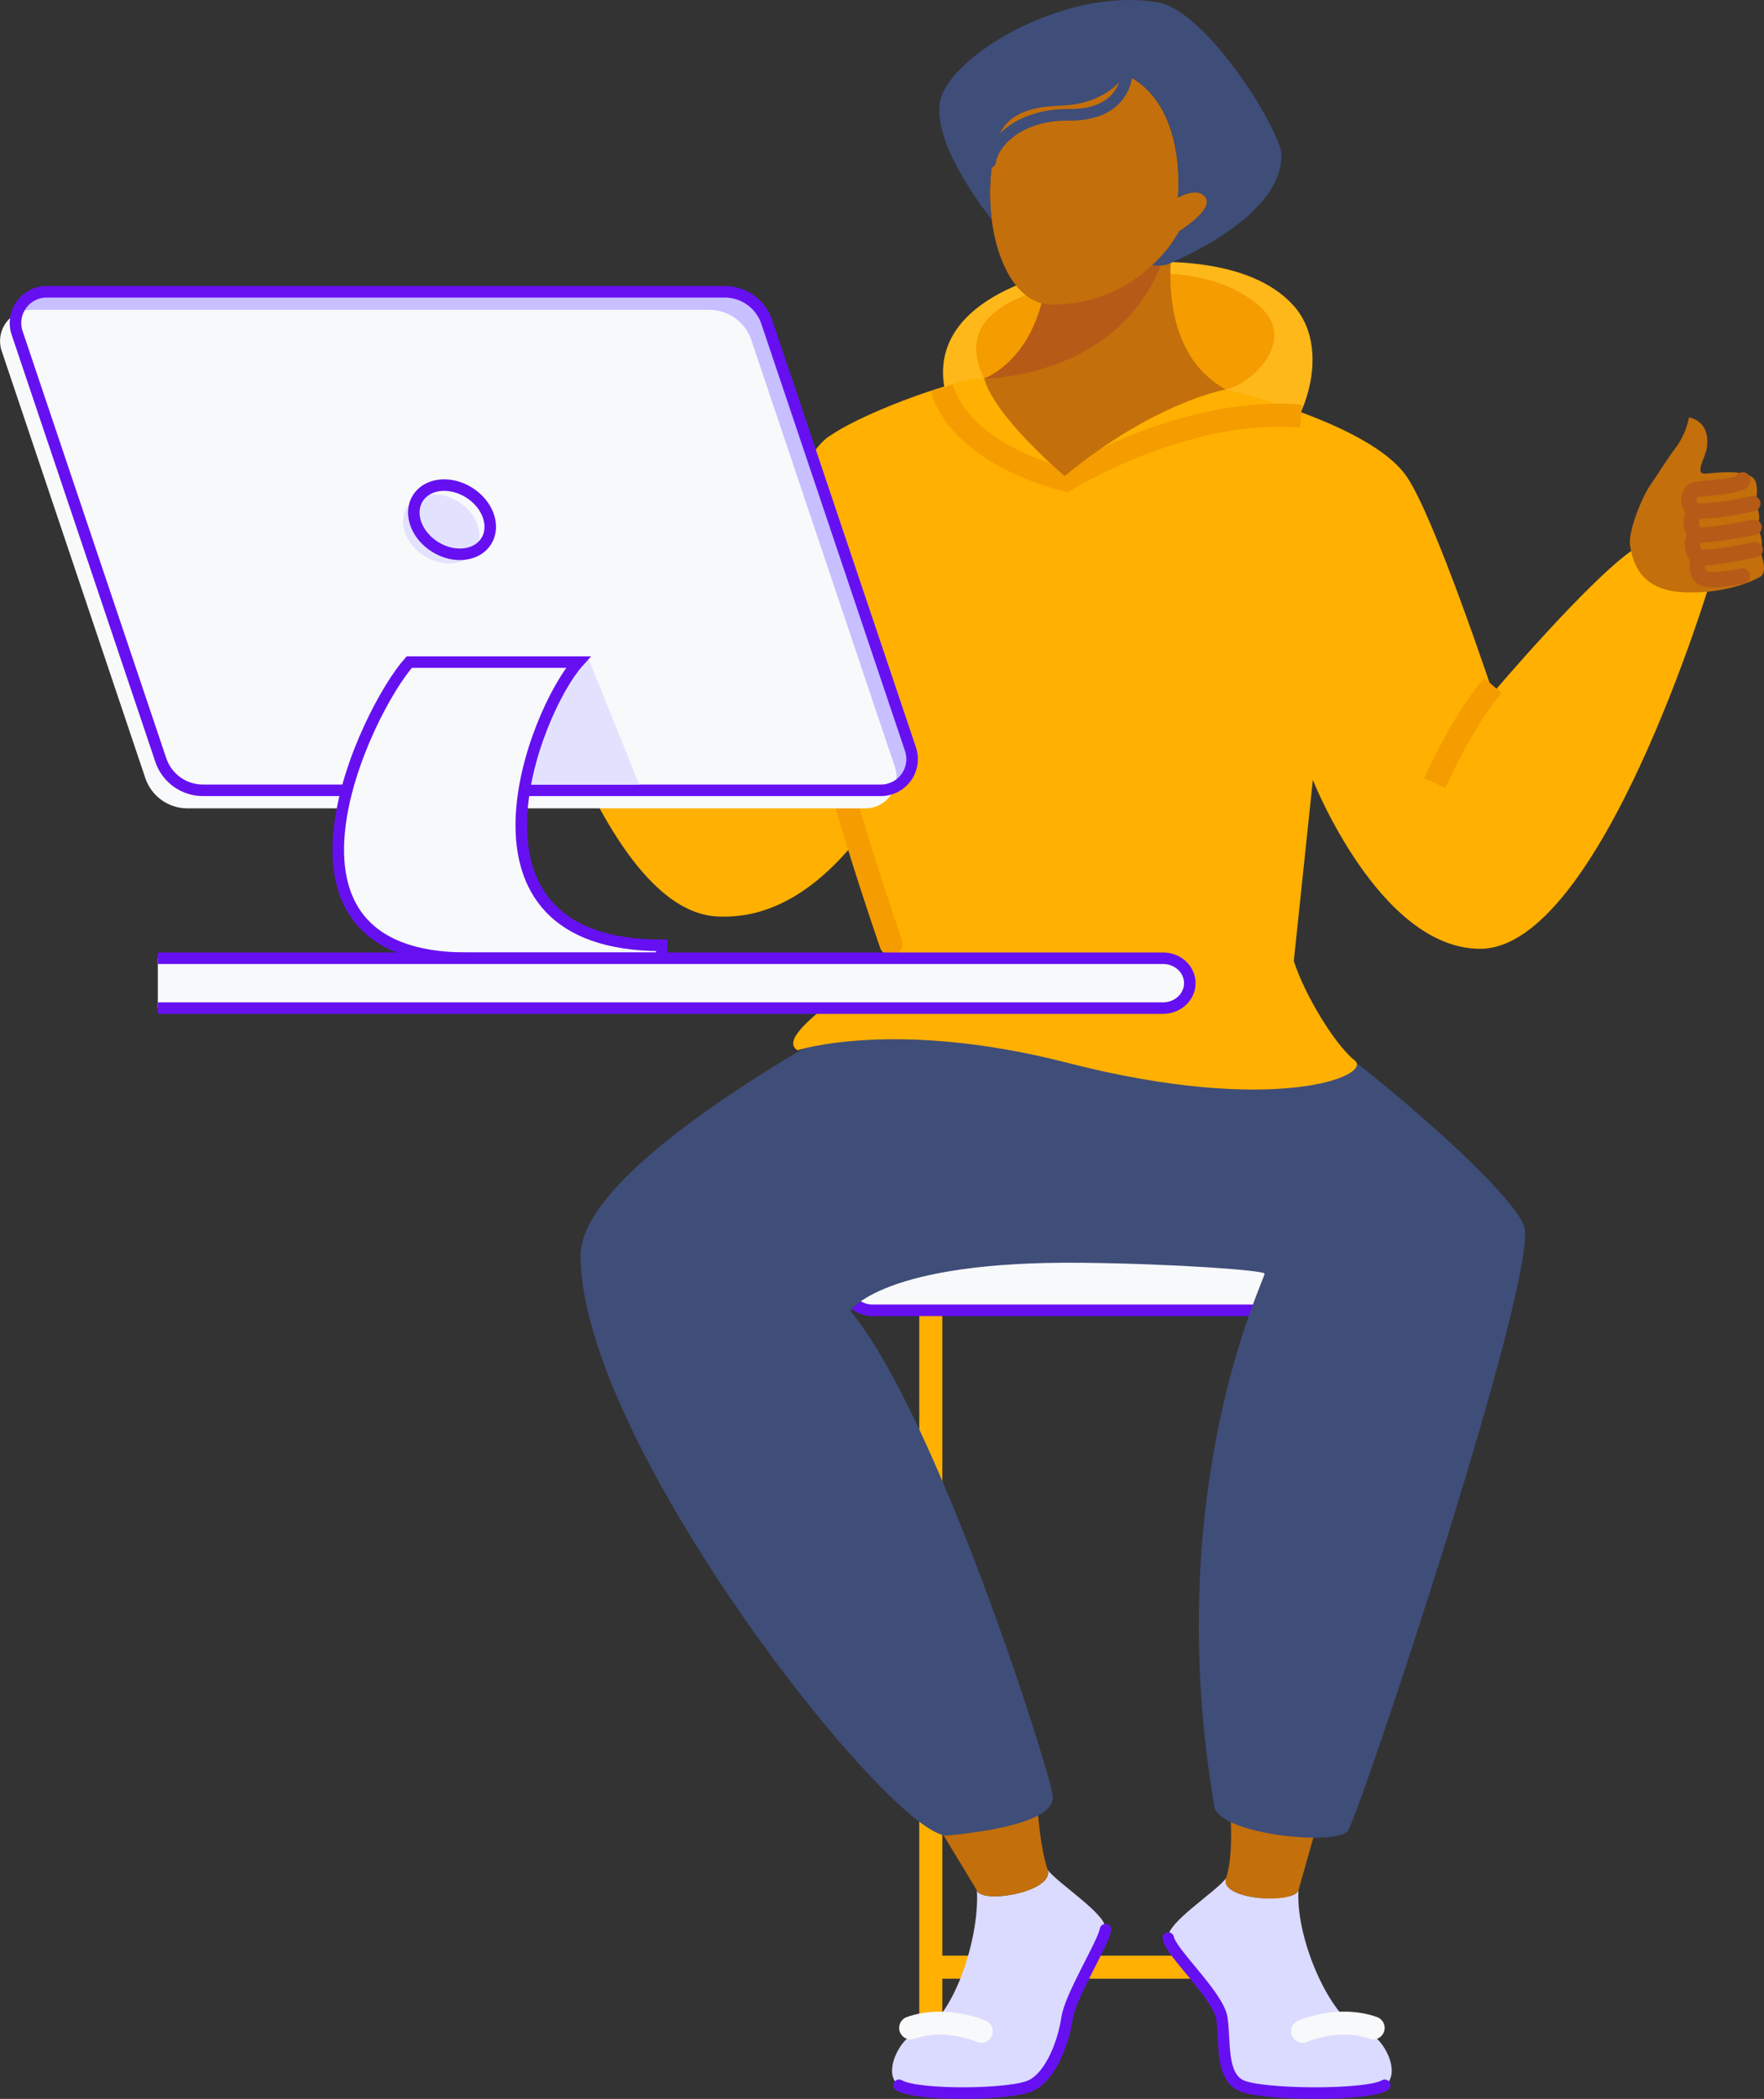 <svg width="459" height="546" viewBox="0 0 459 546" fill="none" xmlns="http://www.w3.org/2000/svg">
<rect x="0" y="0" width="459" height="546" fill="#333333" stroke="none"/>
<g clip-path="url(#clip0_2011_537987)">
<path d="M242.198 340.854V544.47" stroke="#FFB000" stroke-width="6" stroke-miterlimit="10"/>
<path d="M332.314 340.854V544.47" stroke="#FFB000" stroke-width="6" stroke-miterlimit="10"/>
<path d="M241.326 511.736H331.211" stroke="#FFB000" stroke-width="6" stroke-miterlimit="10"/>
<path d="M346.633 313.565H227.008C222.99 313.565 219.732 316.816 219.732 320.828V333.591C219.732 337.602 222.99 340.854 227.008 340.854H346.633C350.651 340.854 353.908 337.602 353.908 333.591V320.828C353.908 316.816 350.651 313.565 346.633 313.565Z" fill="#F8F9FA" stroke="#6610F2" stroke-width="3" stroke-miterlimit="10"/>
<path d="M330.115 116.976C337.531 114.899 347.785 91.912 336.55 79.463C325.315 67.015 301.509 66.638 281.299 69.66C262.618 72.454 238.08 83.272 247.432 106.604C260.73 139.779 330.115 116.976 330.115 116.976Z" fill="#FFB819"/>
<path d="M318.937 101.322C325.945 99.844 337.986 88.204 327.404 79.345C316.822 70.487 300.523 69.625 283.165 72.585C265.806 75.546 247.817 81.672 256.074 98.467C264.33 115.262 318.937 101.322 318.937 101.322Z" fill="#F49C00"/>
<path d="M360.299 542.445C355.765 545.23 328.039 545.069 322.805 542.445C317.571 539.821 318.797 530.954 317.926 525.033C317.054 519.113 304.671 507.98 303.975 504.145C303.278 500.31 316.703 491.959 319.034 488.557C317.115 494.206 336.322 495.444 337.868 491.784C337.115 505.19 346.983 526.502 355.078 528.426C360.172 529.642 364.832 539.66 360.299 542.445Z" fill="#DBDAFF"/>
<path d="M342.003 477.122L337.859 491.784C336.322 495.444 317.115 494.206 319.025 488.557C320.935 482.907 320.212 473.091 320.212 473.091L342.003 477.122Z" fill="#C36F0B"/>
<path d="M303.979 504.163C304.68 507.993 317.058 519.134 317.934 525.055C318.81 530.975 317.584 539.852 322.814 542.462C328.044 545.073 355.774 545.248 360.307 542.462" stroke="#6610F2" stroke-width="3" stroke-miterlimit="10" stroke-linecap="round"/>
<path d="M338.937 528.409C338.937 528.409 348.135 524.307 357.289 527.534" stroke="#F8F9FA" stroke-width="6" stroke-miterlimit="10" stroke-linecap="round"/>
<path d="M233.955 542.445C238.488 545.23 263.148 545.069 268.382 542.445C273.616 539.821 276.77 530.954 277.642 525.033C278.513 519.113 286.954 505.794 287.65 501.959C288.347 498.124 274.922 489.773 272.591 486.371C274.51 492.02 255.741 495.444 254.195 491.784C254.948 505.19 247.266 526.502 239.176 528.426C234.077 529.642 229.421 539.66 233.955 542.445Z" fill="#DBDAFF"/>
<path d="M244.804 476.248L254.204 491.784C255.741 495.444 274.51 492.02 272.6 486.371C270.69 480.721 270.099 471.779 270.099 471.779L244.804 476.248Z" fill="#C36F0B"/>
<path d="M287.65 501.976C286.954 505.807 278.513 519.134 277.642 525.055C276.77 530.976 273.612 539.852 268.378 542.462C263.144 545.073 238.488 545.248 233.95 542.462" stroke="#6610F2" stroke-width="3" stroke-miterlimit="10" stroke-linecap="round"/>
<path d="M255.316 528.409C255.316 528.409 246.14 524.307 236.964 527.534" stroke="#F8F9FA" stroke-width="6" stroke-miterlimit="10" stroke-linecap="round"/>
<path d="M242.286 254.626C242.286 254.626 151.065 299.227 151.065 326.661C151.065 375.599 232.654 478.828 246.666 477.472C260.678 476.117 274.479 473.157 273.941 467.236C273.402 461.315 244.059 368.485 221.257 341.003C221.257 341.003 229.579 327.924 281.584 328.497C306.647 328.773 328.499 330.474 329.038 331.283C329.577 332.091 301.789 386.229 315.968 469.938C317.207 477.232 347.763 480.293 350.724 476.257C353.685 472.221 401.112 330.076 396.535 318.764C391.958 307.452 344.412 266.939 321.224 254.613C304.522 245.741 242.286 254.626 242.286 254.626Z" fill="#3F4D79"/>
<path d="M216.237 113.194C204.669 119.534 187.381 176.391 187.381 176.391C187.381 176.391 145.726 125.35 143.799 124.869C141.872 124.388 130.68 139.298 130.68 139.298C130.68 139.298 152.428 236.231 186.352 238.386C200.591 239.291 212.632 231.045 222.518 218.994C226.898 233.576 230.989 245.601 230.989 245.601C232.741 251.723 200.048 268.579 207.507 273.21C207.507 273.21 232.96 264.946 277.874 276.507C331.574 290.342 357.535 279.847 352.458 275.825C347.382 271.802 339.41 258.723 336.655 249.974L341.609 202.889C341.609 202.889 358.945 246.817 385.151 246.817C416.412 246.817 444.984 151.411 444.984 151.411C433.871 151.096 424.664 143.172 424.664 143.172C412.917 151.411 388.467 180.27 388.467 180.27C388.467 180.27 373.229 134.283 365.927 123.824C358.625 113.364 334.828 105.122 318.937 101.322L256.074 98.467C251.856 97.662 226.079 106.482 216.237 113.194Z" fill="#FFB000"/>
<path d="M388.467 178.346C380.517 187.471 373.334 203.707 373.334 203.707" stroke="#F49C00" stroke-width="6" stroke-miterlimit="10"/>
<path d="M338.529 108.253C308.009 105.677 277.366 124.842 277.366 124.842C277.366 124.842 250.428 118.817 245.041 100.916" stroke="#F49C00" stroke-width="6" stroke-miterlimit="10"/>
<path d="M231.865 245.601C231.865 245.601 215.019 197.292 212.667 176.92" stroke="#F49C00" stroke-width="6" stroke-miterlimit="10" stroke-linecap="round"/>
<path d="M444.103 116.605C443.696 119.206 440.862 123.242 443.665 123.212C445.11 123.212 455.561 121.511 456.84 125.35C457.381 127.174 457.284 129.128 456.564 130.89C458.855 134.305 457.103 137.095 457.103 137.095C458.487 139.22 458.855 141.97 457.892 143.181C457.892 143.181 460.314 148.756 458.001 150.051C450.835 154.074 439.408 154.909 433.871 153.479C429.986 152.478 425.326 150.081 424.134 141.826C423.644 138.446 427.016 129.582 429.592 125.927C430.643 124.423 434.493 118.424 435.794 116.779C437.649 114.372 438.912 111.564 439.482 108.581C439.482 108.581 445.242 109.337 444.103 116.605Z" fill="#C36F0B"/>
<path d="M453.472 124.838C453.726 126.587 443.052 126.954 441.208 127.357C438.58 127.925 438.921 133.527 442.329 132.98C446.966 132.769 451.571 132.105 456.078 130.999" stroke="#B65A18" stroke-width="4" stroke-miterlimit="10" stroke-linecap="round"/>
<path d="M456.407 137.151C445.115 139.425 442.101 139.215 442.101 139.215C440.454 139.539 438.334 133.728 442.329 132.98" stroke="#B65A18" stroke-width="4" stroke-miterlimit="10" stroke-linecap="round"/>
<path d="M456.687 142.985C446.061 145.315 442.382 145.048 442.382 145.048C440.809 145.237 438.843 139.71 442.053 139.329" stroke="#B65A18" stroke-width="4" stroke-miterlimit="10" stroke-linecap="round"/>
<path d="M445.356 144.957C445.356 144.957 441.558 144.602 441.615 146.964C441.72 151.161 443.757 151.612 453.371 149.85" stroke="#B65A18" stroke-width="4" stroke-miterlimit="10" stroke-linecap="round"/>
<path d="M128.595 103.701C128.683 106.325 130.983 110.636 128.228 110.26C126.8 110.067 116.703 107.142 114.978 110.767C114.221 112.5 114.079 114.439 114.575 116.263C111.903 119.351 113.287 122.315 113.287 122.315C111.666 124.243 110.97 126.911 111.771 128.223C111.771 128.223 108.705 133.422 110.825 134.978C117.396 139.814 128.565 142.023 134.198 141.284C138.14 140.768 143.032 138.97 145.214 130.977C146.09 127.707 143.86 118.581 141.771 114.646C140.917 113.032 137.851 106.652 136.764 104.873C135.236 102.273 134.336 99.354 134.136 96.346C134.136 96.346 128.359 96.399 128.595 103.701Z" fill="#C36F0B"/>
<path d="M115.411 135.354C124.675 138.258 126.738 138.057 127.356 133.933C127.549 132.622 126.432 132.022 125.42 131.747C125.888 131.838 126.36 131.904 126.835 131.944C128.245 132.289 130.632 127.492 128.517 126.168C129.393 125.73 130.321 122.595 130.317 119.81C131.951 118.682 132.069 115.337 130.168 114.668C128.376 114.042 117.904 112.376 118.342 110.688L115.411 135.354Z" fill="#C36F0B"/>
<path d="M115.578 116.443C119.723 118.04 124.008 119.252 128.376 120.063C131.666 121.012 132.686 115.533 130.168 114.654C128.376 114.029 119.997 111.305 118.341 110.68" stroke="#B65A18" stroke-width="3" stroke-miterlimit="10" stroke-linecap="round"/>
<path d="M114.509 122.468C125.363 126.076 127.842 126.237 127.842 126.237C129.423 126.753 132.222 121.288 128.376 120.063" stroke="#B65A18" stroke-width="3" stroke-miterlimit="10" stroke-linecap="round"/>
<path d="M113.007 128.161C123.195 131.751 126.856 131.931 126.856 131.931C128.385 132.311 130.518 126.579 126.769 126.084" stroke="#B65A18" stroke-width="3" stroke-miterlimit="10" stroke-linecap="round"/>
<path d="M123.909 131.498C123.909 131.498 127.697 131.611 127.356 133.933C126.738 138.057 124.679 138.253 115.416 135.354" stroke="#B65A18" stroke-width="3" stroke-miterlimit="10" stroke-linecap="round"/>
<path d="M305.604 60.434C305.604 60.434 298.933 90.229 318.937 101.322C318.937 101.322 300.541 104.492 277.028 123.824C277.028 123.824 258.93 108.611 256.074 98.462C256.074 98.462 274.47 92.126 272.583 60.421L305.604 60.434Z" fill="#C36F0B"/>
<path d="M305.604 60.434H272.583C274.488 92.131 256.074 98.476 256.074 98.476C256.074 98.476 292.792 98.476 303.178 65.795L305.604 60.434Z" fill="#B65A18"/>
<path d="M306.866 60.141C306.866 60.141 297.059 79.227 273.625 79.236C252.723 79.236 249.535 17.989 280.664 17.145C310.326 16.34 306.507 51.378 306.507 51.378C306.507 51.378 311.846 48.278 313.786 51.505C315.727 54.732 306.866 60.141 306.866 60.141Z" fill="#C36F0B"/>
<path d="M293.134 19.432C293.134 19.432 292.797 30.035 278.093 29.874C265.325 29.734 258.325 36.949 257.642 42.143" stroke="#3F4D79" stroke-width="3" stroke-miterlimit="10" stroke-linecap="round"/>
<path d="M333.453 40.372C333.453 51.925 319.485 61.912 304.019 68.689C303.103 69.092 301.623 69.183 299.748 69.035C302.574 66.462 304.976 63.46 306.866 60.141C306.866 60.141 315.674 54.658 313.769 51.505C311.863 48.352 306.489 51.374 306.489 51.374C306.489 51.374 309.165 26.953 292.788 19.366C292.661 19.602 288.408 27.088 275.837 27.486C263.879 27.858 260.616 32.41 259.25 37.167C259.206 37.333 259.162 37.495 259.123 37.661C257.582 43.989 257.213 50.545 258.036 57.006L257.966 56.98C256.805 55.572 240.945 35.506 245.084 24.745C249.583 13.048 278.334 -3.45 301.351 0.634C314.207 2.921 333.449 34.299 333.453 40.372Z" fill="#3F4D79"/>
<path d="M229.202 205.95H52.794C50.373 205.947 48.014 205.186 46.05 203.774C44.085 202.362 42.614 200.37 41.843 198.08L4.455 86.941C4.044 85.719 3.93 84.418 4.123 83.144C4.316 81.87 4.809 80.661 5.563 79.615C6.316 78.569 7.308 77.717 8.457 77.13C9.605 76.542 10.877 76.236 12.168 76.237H188.577C190.997 76.24 193.356 77.002 195.32 78.414C197.284 79.826 198.756 81.817 199.527 84.107L236.894 195.22C237.309 196.441 237.427 197.743 237.238 199.019C237.049 200.295 236.558 201.507 235.806 202.556C235.055 203.604 234.064 204.459 232.915 205.049C231.767 205.64 230.494 205.949 229.202 205.95Z" fill="#C7BFFF"/>
<path d="M225.177 210.284H48.764C46.343 210.28 43.984 209.519 42.02 208.107C40.056 206.695 38.584 204.704 37.813 202.413L0.438 91.296C0.027 90.075 -0.086 88.774 0.106 87.501C0.299 86.227 0.792 85.017 1.545 83.972C2.298 82.926 3.289 82.074 4.437 81.487C5.585 80.899 6.857 80.592 8.147 80.592H184.551C186.972 80.595 189.331 81.356 191.295 82.768C193.26 84.18 194.731 86.172 195.502 88.463L232.873 199.579C233.283 200.799 233.397 202.099 233.205 203.372C233.013 204.644 232.521 205.853 231.77 206.898C231.018 207.944 230.028 208.796 228.882 209.384C227.736 209.973 226.466 210.281 225.177 210.284Z" fill="#F8F9FA"/>
<path d="M229.202 205.592H52.794C50.373 205.589 48.014 204.828 46.049 203.416C44.085 202.004 42.614 200.012 41.843 197.721L4.455 86.604C4.044 85.383 3.93 84.081 4.123 82.808C4.316 81.534 4.809 80.324 5.563 79.278C6.316 78.232 7.308 77.38 8.457 76.793C9.605 76.206 10.877 75.9 12.168 75.9H188.577C190.997 75.904 193.356 76.665 195.32 78.077C197.284 79.489 198.756 81.48 199.527 83.771L236.911 194.888C237.322 196.109 237.436 197.409 237.243 198.683C237.051 199.957 236.558 201.166 235.804 202.212C235.051 203.257 234.06 204.109 232.912 204.697C231.764 205.285 230.492 205.591 229.202 205.592V205.592Z" stroke="#6610F2" stroke-width="3" stroke-miterlimit="10"/>
<path d="M152.901 170.764L166.321 204.105H137.316C137.316 204.105 142.954 178.022 152.901 170.764Z" fill="#E2E2FF"/>
<path d="M172.191 245.92C115.079 245.92 139.095 184.909 150.452 172.237H106.498C95.145 184.918 64.418 249.27 121.526 249.27H172.191V245.92Z" fill="#F8F9FA" stroke="#6610F2" stroke-width="3" stroke-miterlimit="10"/>
<path d="M123.709 143.158C126.17 139.266 124.184 133.601 119.272 130.506C114.36 127.412 108.384 128.058 105.923 131.95C103.462 135.843 105.448 141.507 110.36 144.602C115.271 147.697 121.248 147.05 123.709 143.158Z" fill="#E2E2FF"/>
<path d="M126.515 140.795C128.976 136.903 126.989 131.239 122.077 128.144C117.166 125.049 111.189 125.695 108.728 129.588C106.267 133.48 108.254 139.144 113.165 142.239C118.077 145.334 124.053 144.688 126.515 140.795Z" stroke="#6610F2" stroke-width="3" stroke-miterlimit="10"/>
<path d="M41.063 249.27H302.63C306.476 249.27 309.595 252.173 309.595 255.759C309.595 259.34 306.476 262.243 302.63 262.243H41.063V249.27Z" fill="#F8F9FA"/>
<path d="M41.063 249.27H302.63C306.476 249.27 309.595 252.173 309.595 255.759C309.595 259.34 306.476 262.243 302.63 262.243H41.063" stroke="#6610F2" stroke-width="3" stroke-miterlimit="10"/>
</g>
<defs>
<clipPath id="clip0_2011_537987">
<rect width="459" height="546" fill="white"/>
</clipPath>
</defs>
</svg>
